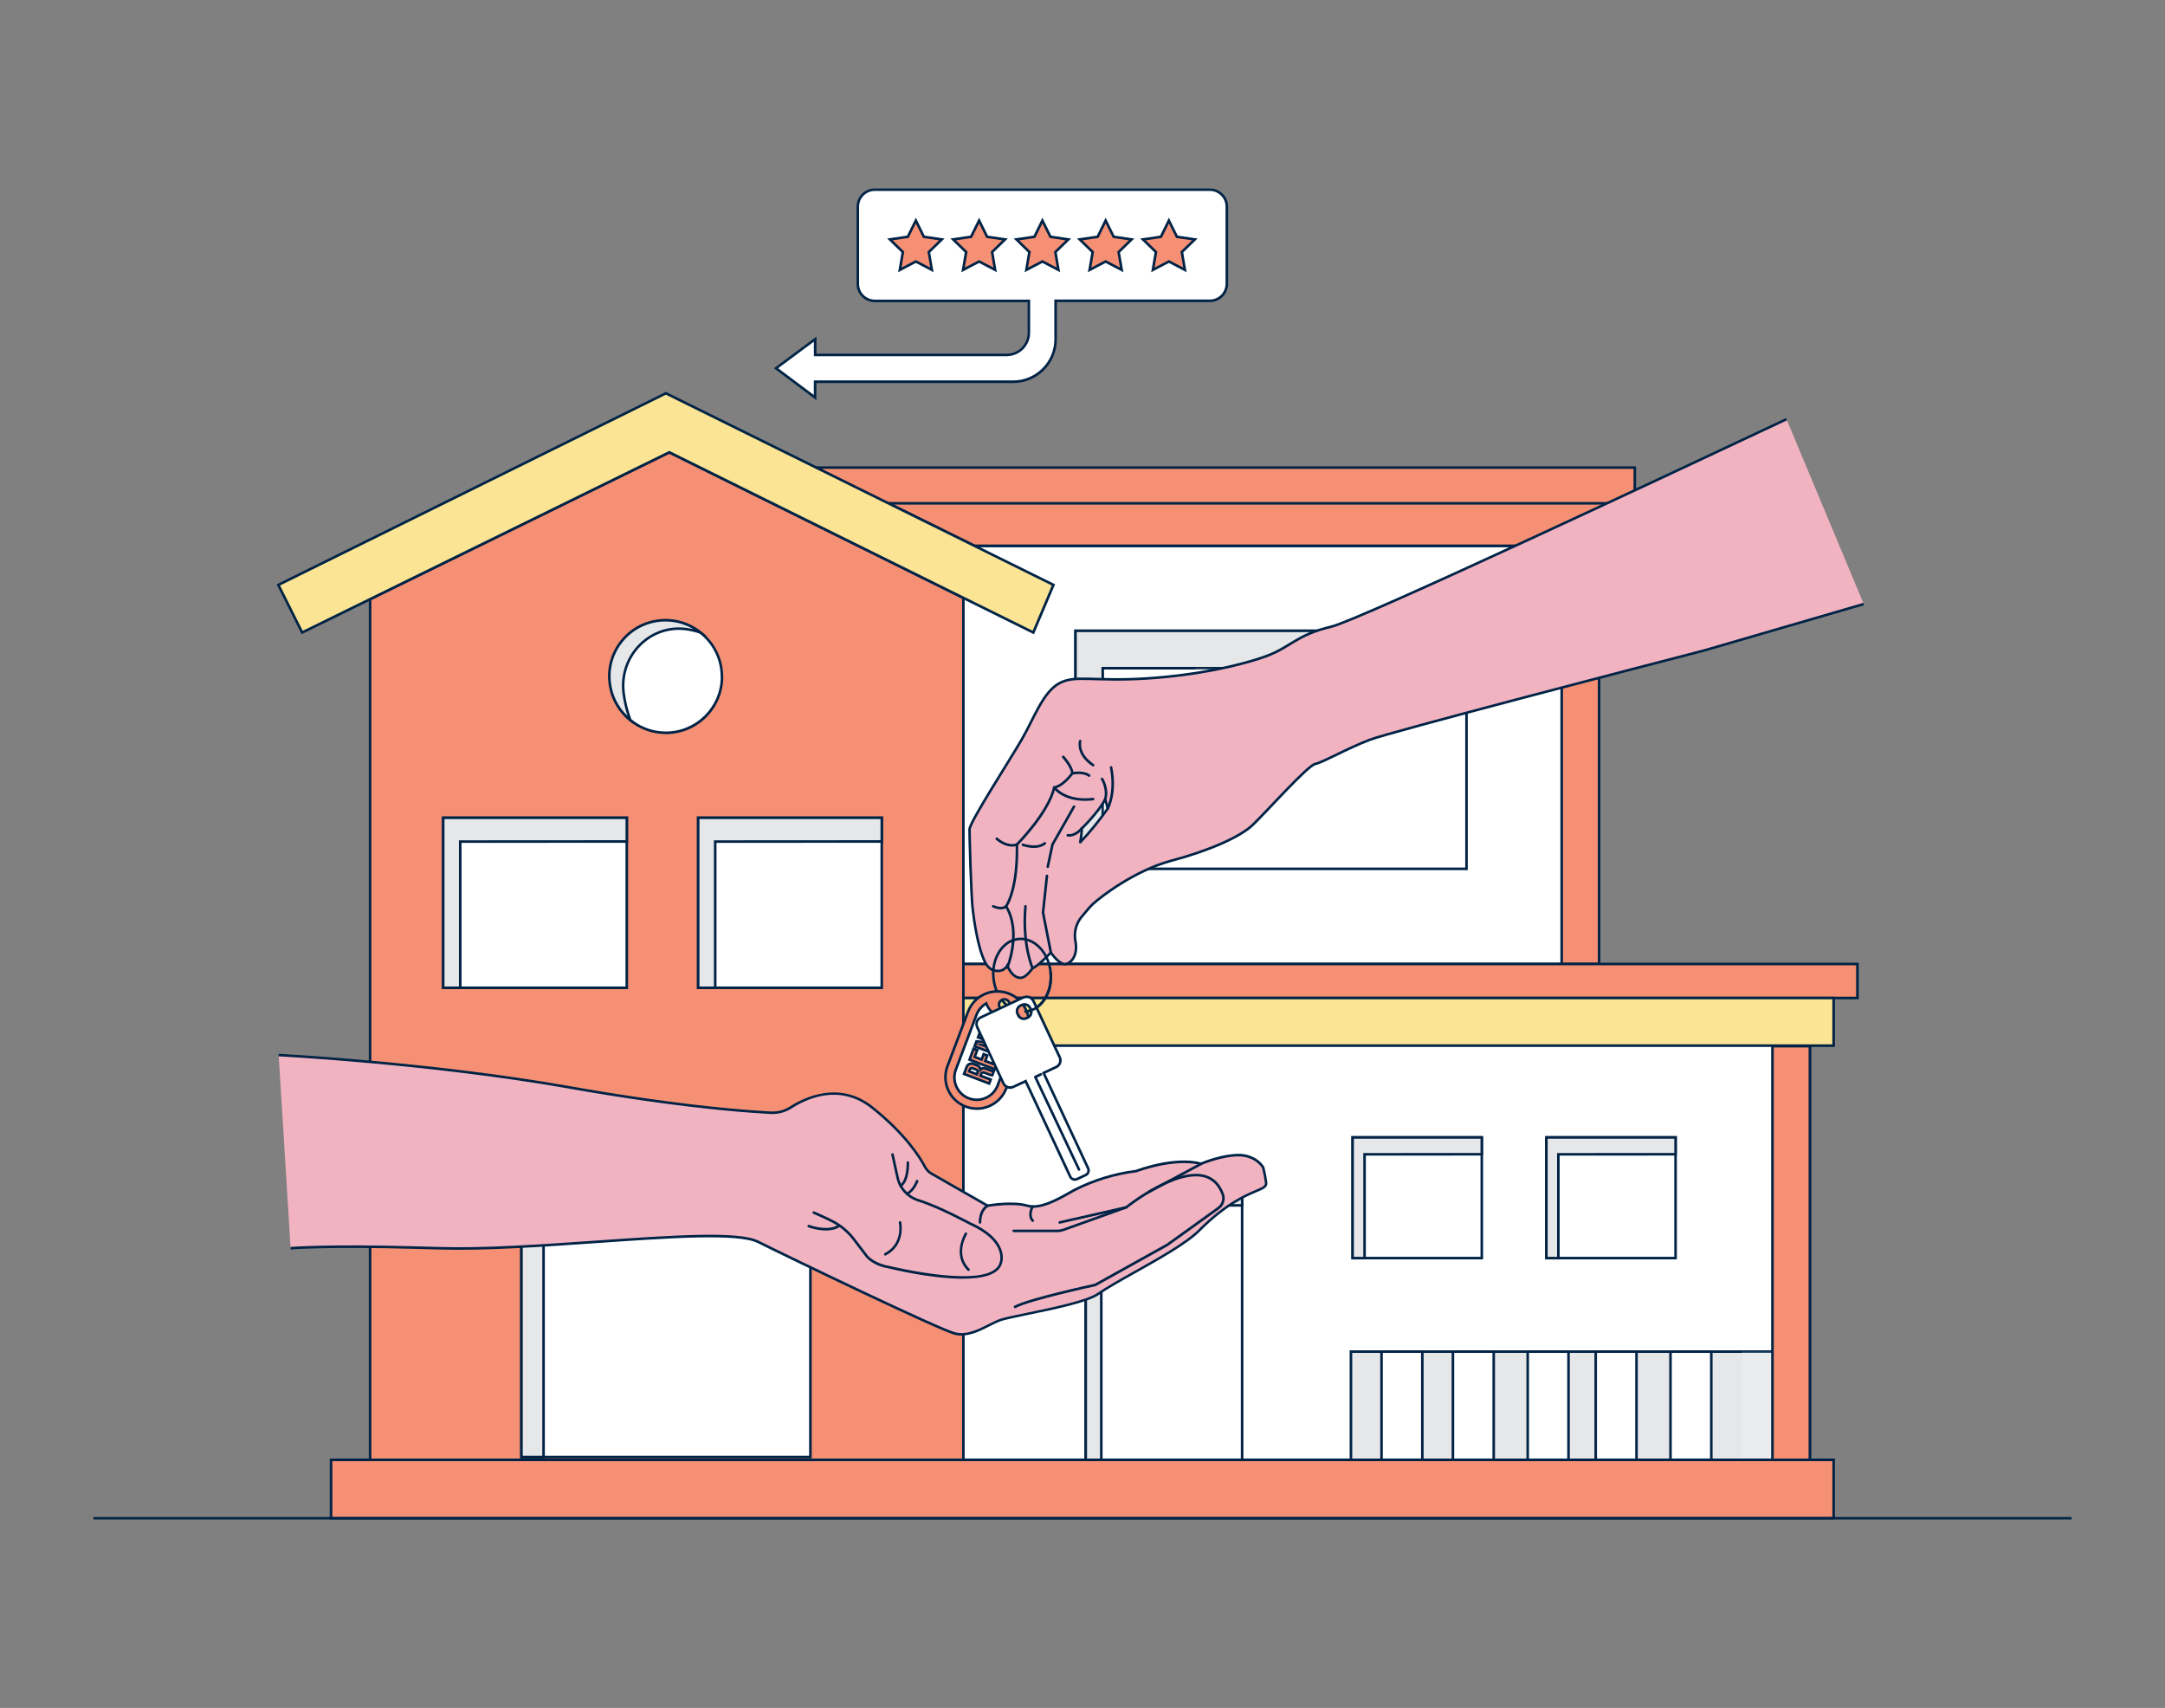 <?xml version="1.0" encoding="UTF-8"?>
<svg xmlns="http://www.w3.org/2000/svg" id="a" width="865.76" height="682.89" viewBox="0 0 865.76 682.89">
  <rect x="0" y="0" width="865.76" height="682.89" fill="#808080" stroke="none"/>
  <g>
    <g>
      <rect x="379.8" y="218.23" width="259.66" height="167.21" fill="#fff"></rect>
      <path d="M639.97,385.96H379.29V217.72h260.68v168.24Zm-259.66-1.03h258.63V218.75H380.32v166.19Z" fill="#002346"></path>
    </g>
    <g>
      <rect x="624.51" y="218.23" width="14.96" height="167.21" fill="#f69074"></rect>
      <path d="M639.98,385.96h-15.99V217.72h15.99v168.24Zm-14.96-1.03h13.93V218.75h-13.93v166.19Z" fill="#002346"></path>
    </g>
    <g>
      <rect x="379.8" y="417.39" width="343.94" height="166.54" fill="#fff"></rect>
      <path d="M724.26,584.44H379.29v-167.56h344.97v167.56Zm-343.94-1.03h342.92v-165.51H380.32v165.51Z" fill="#002346"></path>
    </g>
    <g>
      <rect x="540.9" y="454.77" width="51.66" height="48.26" fill="#fff"></rect>
      <path d="M593.07,503.54h-52.68v-49.28h52.68v49.28Zm-51.66-1.03h50.63v-47.23h-50.63v47.23Z" fill="#002346"></path>
    </g>
    <g>
      <polygon points="592.56 454.77 592.56 461.5 545.68 461.53 545.68 503.04 540.9 503.04 540.9 454.77 592.56 454.77" fill="#e6e7e8"></polygon>
      <path d="M546.19,503.55h-5.8v-49.29h52.68v7.76l-46.88,.03v41.5Zm-4.78-1.03h3.75v-41.5l46.88-.03v-5.7h-50.63v47.24Z" fill="#002346"></path>
    </g>
    <g>
      <rect x="618.39" y="454.77" width="51.66" height="48.26" fill="#fff"></rect>
      <path d="M670.56,503.54h-52.68v-49.28h52.68v49.28Zm-51.66-1.03h50.63v-47.23h-50.63v47.23Z" fill="#002346"></path>
    </g>
    <g>
      <polygon points="670.04 454.77 670.04 461.5 623.17 461.53 623.17 503.04 618.39 503.04 618.39 454.77 670.04 454.77" fill="#e6e7e8"></polygon>
      <path d="M623.69,503.55h-5.81v-49.29h52.68v7.76l-46.87,.03v41.5Zm-4.79-1.03h3.76v-41.5l46.87-.03v-5.7h-50.63v47.24Z" fill="#002346"></path>
    </g>
    <g>
      <rect x="379.8" y="385.44" width="362.97" height="13.59" fill="#f69074"></rect>
      <path d="M743.28,399.54H379.29v-14.62h364v14.62Zm-362.97-1.03h361.94v-12.56H380.32v12.56Z" fill="#002346"></path>
    </g>
    <g>
      <rect x="379.8" y="399.04" width="353.46" height="19.04" fill="#fbe493"></rect>
      <path d="M733.77,418.59H379.29v-20.06h354.48v20.06Zm-353.46-1.03h352.43v-18.01H380.32v18.01Z" fill="#002346"></path>
    </g>
    <g>
      <rect x="434.18" y="476.52" width="62.54" height="107.4" fill="#fff"></rect>
      <path d="M497.23,584.44h-63.56v-108.43h63.56v108.43Zm-62.54-1.03h61.51v-106.37h-61.51v106.37Z" fill="#002346"></path>
    </g>
    <g>
      <polygon points="496.72 476.52 496.72 481.96 440.4 481.96 440.4 583.92 434.18 583.92 434.18 476.52 496.72 476.52" fill="#e6e7e8"></polygon>
      <path d="M440.91,584.44h-7.24v-108.43h63.56v6.46h-56.32v101.97Zm-6.22-1.03h5.19v-101.97h56.32v-4.41h-61.51v106.37Z" fill="#002346"></path>
    </g>
    <g>
      <rect x="540.22" y="540.42" width="171.29" height="43.5" fill="#e6e7e8"></rect>
      <path d="M712.03,584.43h-172.32v-44.53h172.32v44.53Zm-171.29-1.03h170.27v-42.47h-170.27v42.47Z" fill="#002346"></path>
    </g>
    <g>
      <rect x="552.45" y="540.42" width="16.31" height="43.5" fill="#fff"></rect>
      <path d="M569.28,584.43h-17.34v-44.53h17.34v44.53Zm-16.31-1.03h15.29v-42.47h-15.29v42.47Z" fill="#002346"></path>
    </g>
    <g>
      <rect x="581" y="540.42" width="16.31" height="43.5" fill="#fff"></rect>
      <path d="M597.83,584.43h-17.34v-44.53h17.34v44.53Zm-16.31-1.03h15.29v-42.47h-15.29v42.47Z" fill="#002346"></path>
    </g>
    <g>
      <rect x="610.91" y="540.42" width="16.31" height="43.5" fill="#fff"></rect>
      <path d="M627.74,584.43h-17.34v-44.53h17.34v44.53Zm-16.31-1.03h15.29v-42.47h-15.29v42.47Z" fill="#002346"></path>
    </g>
    <g>
      <rect x="638.1" y="540.42" width="16.31" height="43.5" fill="#fff"></rect>
      <path d="M654.93,584.43h-17.34v-44.53h17.34v44.53Zm-16.31-1.03h15.29v-42.47h-15.29v42.47Z" fill="#002346"></path>
    </g>
    <g>
      <rect x="668.01" y="540.42" width="16.31" height="43.5" fill="#fff"></rect>
      <path d="M684.84,584.43h-17.34v-44.53h17.34v44.53Zm-16.31-1.03h15.29v-42.47h-15.29v42.47Z" fill="#002346"></path>
    </g>
    <g opacity=".2">
      <rect x="696.56" y="540.42" width="14.96" height="43.5" fill="#fff"></rect>
    </g>
    <g>
      <polygon points="647.62 200.55 647.62 218.23 389.64 218.23 353.89 200.55 647.62 200.55" fill="#f69074"></polygon>
      <path d="M648.13,218.75H389.52l-.11-.05-37.72-18.66h296.44v18.71Zm-258.37-1.03h257.34v-16.65H356.09l33.67,16.65Z" fill="#002346"></path>
    </g>
    <g>
      <polygon points="653.74 186.96 653.74 201.24 353.29 201.24 326.41 186.96 653.74 186.96" fill="#f69074"></polygon>
      <path d="M654.25,201.75H353.17l-.11-.06-28.71-15.25h329.91v15.31Zm-300.83-1.03h299.8v-13.25H328.47l24.95,13.25Z" fill="#002346"></path>
    </g>
    <g>
      <rect x="430.1" y="252.22" width="156.33" height="95.17" fill="#fff"></rect>
      <path d="M586.95,347.9h-157.36v-96.19h157.36v96.19Zm-156.33-1.03h155.31v-94.14h-155.31v94.14Z" fill="#002346"></path>
    </g>
    <g>
      <polygon points="586.45 252.22 586.45 267.17 440.98 267.17 440.98 347.37 430.1 347.37 430.1 252.22 586.45 252.22" fill="#e6e7e8"></polygon>
      <path d="M441.49,347.89h-11.91v-96.18h157.37v15.98h-145.46v80.21Zm-10.88-1.03h9.85v-80.21h145.46v-13.92h-155.32v94.13Z" fill="#002346"></path>
    </g>
    <g opacity=".2">
      <polygon points="478.17 267.17 440.98 319.71 440.98 341.06 490.07 267.17 478.17 267.17" fill="#fff"></polygon>
    </g>
    <g>
      <polygon points="267.65 180.85 148 239.56 148 583.92 385.25 583.92 385.25 239.06 267.65 180.85" fill="#f69074"></polygon>
      <path d="M385.76,584.44H147.48V239.24l.29-.14,119.88-58.83,.23,.11,117.88,58.35v345.7Zm-237.25-1.03h236.22V239.38l-117.08-57.96-119.14,58.46v343.53Z" fill="#002346"></path>
    </g>
    <g>
      <rect x="132.38" y="583.7" width="600.88" height="23.34" fill="#f69074"></rect>
      <path d="M733.77,607.56H131.86v-24.38H733.77v24.38Zm-600.88-1.03H732.74v-22.31H132.9v22.31Z" fill="#002346"></path>
    </g>
    <g>
      <path d="M288.72,270.57c0,12.39-10.04,22.43-22.43,22.43h-.01c-1.16,0-2.31-.09-3.45-.27-3.32-.51-6.48-1.76-9.25-3.67-.51-.36-1.03-.74-1.52-1.14h0c-9.54-7.9-10.88-22.03-2.99-31.58,7.32-8.85,20.14-10.74,29.7-4.38,.44,.3,.86,.6,1.26,.92,5.45,4.25,8.63,10.76,8.64,17.67h.04Z" fill="#fff"></path>
      <path d="M266.3,293.51c-1.19,0-2.37-.09-3.54-.27-3.38-.52-6.65-1.81-9.46-3.75-.58-.41-1.09-.79-1.55-1.16-4.72-3.91-7.64-9.42-8.22-15.52-.58-6.1,1.26-12.06,5.16-16.78,7.51-9.08,20.57-11,30.38-4.48,.4,.27,.86,.59,1.31,.96,5.49,4.28,8.7,10.71,8.82,17.67h0s.04,.41,.04,.41c0,12.65-10.29,22.94-22.94,22.94Zm.06-44.8c-6.33,0-12.56,2.74-16.88,7.96-3.73,4.51-5.48,10.2-4.93,16.03s3.34,11.09,7.85,14.82c.44,.36,.93,.72,1.49,1.11,2.68,1.85,5.81,3.09,9.03,3.58,1.12,.17,2.25,.26,3.37,.26,11.96,0,21.71-9.62,21.92-21.52h-.04v-.41c0-6.8-3.08-13.09-8.44-17.27-.43-.35-.86-.65-1.24-.9-3.73-2.48-7.95-3.68-12.13-3.68Z" fill="#002346"></path>
    </g>
    <g>
      <path d="M280.08,252.9c-1.95-.67-3.96-1.14-6-1.39-14.55-1.74-26.5,10.99-24.72,25.53,.46,3.71,1.36,7.36,2.69,10.86-9.67-7.74-11.23-21.85-3.49-31.51,7.74-9.67,21.85-11.23,31.51-3.49h0Z" fill="#e6e7e8"></path>
      <path d="M253.21,289.48l-1.47-1.18c-4.78-3.83-7.79-9.29-8.46-15.38-.67-6.09,1.06-12.08,4.89-16.86,3.83-4.78,9.29-7.79,15.38-8.46,6.09-.68,12.08,1.06,16.86,4.89l2.31,1.85-2.8-.97c-1.91-.66-3.89-1.12-5.9-1.36-6.57-.79-13.03,1.47-17.74,6.19-4.93,4.94-7.26,11.78-6.41,18.77,.46,3.67,1.35,7.29,2.66,10.74l.67,1.76Zm12.89-40.98c-6.43,0-12.8,2.81-17.12,8.21-3.66,4.57-5.32,10.29-4.67,16.1,.57,5.17,2.9,9.86,6.62,13.41-.98-2.96-1.67-6.02-2.06-9.11-.89-7.3,1.55-14.45,6.7-19.62,4.93-4.94,11.71-7.31,18.59-6.49,1.04,.13,2.07,.31,3.08,.54-3.45-2.04-7.3-3.04-11.14-3.04Z" fill="#002346"></path>
    </g>
    <g>
      <rect x="177.24" y="326.99" width="73.41" height="67.97" fill="#fff"></rect>
      <path d="M251.16,395.47h-74.43v-69h74.43v69Zm-73.41-1.03h72.38v-66.94h-72.38v66.94Z" fill="#002346"></path>
    </g>
    <g>
      <polygon points="250.66 326.98 250.66 336.46 184.05 336.5 184.05 394.96 177.24 394.96 177.24 326.98 250.66 326.98" fill="#e6e7e8"></polygon>
      <path d="M184.56,395.47h-7.83v-69.01h74.44v10.51l-66.61,.04v58.46Zm-6.8-1.03h5.77v-58.46l66.61-.04v-8.46h-72.39v66.95Z" fill="#002346"></path>
    </g>
    <g>
      <rect x="279.2" y="326.99" width="73.41" height="67.97" fill="#fff"></rect>
      <path d="M353.12,395.47h-74.43v-69h74.43v69Zm-73.41-1.03h72.38v-66.94h-72.38v66.94Z" fill="#002346"></path>
    </g>
    <g>
      <polygon points="352.62 326.98 352.62 336.46 286 336.5 286 394.96 279.2 394.96 279.2 326.98 352.62 326.98" fill="#e6e7e8"></polygon>
      <path d="M286.52,395.47h-7.83v-69.01h74.44v10.51l-66.61,.04v58.46Zm-6.8-1.03h5.77v-58.46l66.61-.04v-8.46h-72.39v66.95Z" fill="#002346"></path>
    </g>
    <g>
      <rect x="208.52" y="450.7" width="115.56" height="131.86" fill="#fff"></rect>
      <path d="M324.59,583.07h-116.59v-132.89h116.59v132.89Zm-115.56-1.03h114.53v-130.83h-114.53v130.83Z" fill="#002346"></path>
    </g>
    <g>
      <polygon points="324.07 450.7 324.07 458.84 217.35 458.84 217.35 582.56 208.52 582.56 208.52 450.7 324.07 450.7" fill="#e6e7e8"></polygon>
      <path d="M217.87,583.07h-9.86v-132.89h116.58v9.17h-106.71v123.72Zm-8.83-1.03h7.81v-123.72h106.71v-7.12h-114.52v130.83Z" fill="#002346"></path>
    </g>
    <g>
      <polygon points="421.27 233.86 416.98 243.98 413.21 252.9 267.65 180.85 120.83 252.9 111.31 233.86 266.29 157.25 326.41 186.96 351.15 199.2 353.89 200.55 389.64 218.23 421.27 233.86" fill="#fbe493"></polygon>
      <path d="M413.47,253.6l-.49-.24-145.33-71.94L120.6,253.58l-9.98-19.95,.46-.23,155.21-76.72,155.64,76.94-8.46,19.99Zm-301.47-19.51l9.06,18.12,146.59-71.94,.23,.11,145.07,71.81,7.65-18.09-154.32-76.28L112,234.09Z" fill="#002346"></path>
    </g>
    <rect x="194.92" y="433.02" width="144.1" height="17.67" fill="#f69074"></rect>
    <g>
      <rect x="708.8" y="418.29" width="14.96" height="165.41" fill="#f69074"></rect>
      <path d="M724.26,584.21h-15.98v-166.43h15.98v166.43Zm-14.96-1.02h13.94v-164.38h-13.94v164.38Z" fill="#002346"></path>
    </g>
    <g>
      <path d="M714.4,167.61c-47.61,22.41-170.89,80.32-182.1,82.97-13.88,3.29-16.17,8.12-25.68,11.67-9.51,3.55-27.57,7.76-48.55,9.04-20.98,1.28-28.1-1.6-34.54,1.94-6.44,3.54-10,13.85-14.84,22.26-4.84,8.41-20.99,33.25-20.99,36.15s.65,26.82,1.29,31.96c.45,4.07,2.01,15.25,4.83,20.89,.52,1.27,1.44,2.35,2.6,3.08,4.51,2.09,6.39-1.46,6.39-1.46,0,0,1.97,5.18,5.54,4.84,1.5-.14,3.16-1.88,4.59-3.83,1.84-.88,4.46-3.27,7.29-6.27,.4,.59,2.99,4.29,5.3,4.6,1.92,.27,5.78-2.51,4.52-9.19-.65-3.43,.24-6.99,2.47-9.67,2-2.41,3.58-4.27,4.39-5.02,3.51-3.25,17.09-13.6,31.62-17.47,14.54-3.86,27.11-9.29,32.28-14.14,5.17-4.85,22.02-23.89,25.18-24.53,3.16-.65,12.51-6.13,21.88-9.68,8.25-3.13,109.65-29.48,133.48-35.64l63.94-18.6m-313.29,95.22s-.04,0-.04-.02c.38-1.93,.63-3.83,.63-5.47,0,0,6.45-6.18,9.37-11.66,.38,1.22,.71,2.47,.99,3.71-3.11,4.48-7.12,9.44-10.94,13.44Z" fill="#f2b3c1" stroke="#002346" stroke-miterlimit="10" stroke-width="1.01"></path>
      <path d="M409.22,405c-2.89,0-5.69-1.28-7.98-3.67-2.5-2.61-4.1-6.25-4.48-10.24-.38-3.99,.48-7.86,2.44-10.9,1.98-3.08,4.85-4.95,8.06-5.26h0c6.58-.63,12.6,5.58,13.4,13.86,.38,3.99-.48,7.86-2.44,10.91-1.98,3.08-4.85,4.95-8.07,5.26-.31,.03-.63,.04-.94,.04Zm-1.86-29.05h0c-2.9,.28-5.49,1.98-7.3,4.79-1.83,2.85-2.65,6.49-2.28,10.25,.36,3.76,1.85,7.18,4.2,9.62,2.31,2.42,5.19,3.59,8.08,3.31,2.9-.28,5.49-1.98,7.3-4.79,1.83-2.85,2.65-6.49,2.28-10.25-.74-7.71-6.23-13.53-12.28-12.93Z" fill="#002346"></path>
      <g>
        <path d="M410.3,403.79c-2.86-6.32-10.3-9.13-16.62-6.28-3.03,1.37-5.39,3.88-6.57,6.99l-8.33,22.07c-2.28,6.55,1.19,13.72,7.74,15.99,6.31,2.19,13.23-.93,15.76-7.11l8.35-22.06c1.18-3.12,1.06-6.58-.32-9.62Zm-9.45-.12c-1.1-.42-1.64-1.65-1.22-2.75,.42-1.1,1.65-1.64,2.75-1.22,1.09,.42,1.64,1.64,1.23,2.74-.42,1.1-1.65,1.65-2.75,1.23Z" fill="#f69074"></path>
        <path d="M390.64,443.78c-1.43,0-2.88-.24-4.29-.73-3.3-1.15-5.95-3.51-7.48-6.66s-1.73-6.69-.58-9.99l8.34-22.08c1.24-3.26,3.67-5.84,6.84-7.28,3.18-1.44,6.74-1.55,10-.32,3.27,1.23,5.86,3.67,7.3,6.85h0c1.43,3.14,1.55,6.79,.33,10.01l-8.35,22.06c-2.07,5.05-6.94,8.14-12.11,8.14Zm8.21-46.88c-1.69,0-3.37,.36-4.96,1.08-2.93,1.32-5.17,3.71-6.3,6.71l-8.33,22.07c-1.05,3.03-.86,6.3,.54,9.2,1.4,2.9,3.85,5.08,6.89,6.13,6.05,2.1,12.69-.89,15.11-6.82l8.35-22.04c1.12-2.97,1.01-6.33-.31-9.22h0c-1.33-2.93-3.71-5.18-6.73-6.31-1.38-.52-2.83-.78-4.26-.78Zm2.76,7.41c-.31,0-.63-.06-.94-.17h0c-.66-.25-1.18-.75-1.46-1.39s-.3-1.36-.05-2.02c.52-1.36,2.05-2.04,3.41-1.52,1.35,.52,2.03,2.04,1.52,3.4-.4,1.05-1.41,1.7-2.48,1.7Zm-.57-1.13c.83,.32,1.77-.11,2.09-.94,.31-.83-.11-1.76-.93-2.07-.83-.32-1.77,.1-2.08,.93-.16,.4-.14,.84,.03,1.23s.49,.7,.89,.85h0Z" fill="#002346"></path>
      </g>
      <g>
        <path d="M407.21,412.12l-8.34,22.06c-1.87,4.57-7.09,6.76-11.66,4.88-4.39-1.8-6.61-6.72-5.06-11.2l8.34-22.1c.72-1.93,2.1-3.54,3.9-4.55,1.75,4.74,7.01,7.16,11.75,5.41h0c.4-.16,.79-.33,1.17-.54,.66,1.97,.62,4.1-.11,6.04Z" fill="#fff"></path>
        <path d="M390.58,440.24c-1.19,0-2.4-.23-3.57-.7-4.64-1.9-6.99-7.11-5.35-11.85l8.35-22.11c.76-2.04,2.23-3.75,4.13-4.82l.52-.29,.21,.56c.8,2.16,2.39,3.88,4.49,4.85,2.09,.96,4.44,1.05,6.6,.26,.38-.15,.75-.32,1.11-.51l.54-.29,.19,.58c.7,2.07,.66,4.34-.12,6.39l-8.34,22.06c-1.5,3.67-5.04,5.88-8.77,5.88Zm3.57-38.28c-1.45,.95-2.56,2.34-3.17,3.98l-8.34,22.1c-1.46,4.21,.63,8.85,4.77,10.55,2.08,.85,4.37,.84,6.45-.03,2.08-.87,3.69-2.5,4.54-4.58l8.34-22.05c.62-1.64,.72-3.44,.28-5.13-.22,.1-.45,.2-.67,.28-2.43,.9-5.05,.8-7.4-.28-2.16-.99-3.84-2.7-4.79-4.85Z" fill="#002346"></path>
      </g>
      <g>
        <path d="M396.8,429.93c-.44-.02-.88-.13-1.27-.33l-1.58-.6c-.93-.36-1.46-.17-1.67,.54l-.21,.55,4.11,1.56-.61,1.57-10.07-3.85,.92-2.39c.23-1.17,1.37-1.94,2.55-1.71,0,0,0,0,.01,0,.23,.05,.44,.13,.65,.25l.79,.31c.87,.21,1.51,.93,1.63,1.81h0c.63-.68,1.46-.65,2.52-.26l1.55,.61c.41,.19,.85,.29,1.29,.29l-.62,1.64Zm-9.25-1.56l3.08,1.18,.24-.62c.24-.6,.1-1.03-.7-1.36l-1.03-.38c-.71-.28-1.12-.14-1.34,.41l-.26,.76Z" fill="#f69074"></path>
        <path d="M395.87,433.9l-11.03-4.22,1.11-2.88c.26-1.36,1.66-2.31,3.12-2.03,.3,.07,.57,.17,.81,.3l.73,.28c.75,.18,1.39,.73,1.73,1.45,.82-.39,1.74-.15,2.41,.1l1.56,.61c.37,.17,.73,.25,1.11,.25h.74s-1.01,2.68-1.01,2.68h-.37c-.52-.03-1.02-.16-1.49-.4l-1.53-.58c-.52-.2-.73-.14-.8-.11-.08,.04-.15,.15-.21,.32l-.04,.11,4.12,1.56-.98,2.53Zm-9.7-4.81l9.11,3.49,.24-.61-4.1-1.56,.38-1.03c.13-.43,.38-.75,.73-.92,.42-.21,.95-.18,1.61,.07l1.58,.6c.26,.13,.5,.21,.75,.26l.24-.65c-.27-.06-.54-.14-.8-.26l-1.52-.59c-1.2-.44-1.65-.2-1.95,.13l-.74,.8-.15-1.08c-.09-.67-.59-1.22-1.24-1.38l-.86-.33c-.22-.12-.4-.18-.58-.22h0c-.97-.13-1.77,.44-1.94,1.3l-.77,2Zm4.77,1.12l-4.02-1.54,.42-1.23c.16-.4,.39-.66,.7-.8,.36-.16,.79-.13,1.31,.07l1.02,.38c1.28,.53,1.25,1.39,1,2.03l-.42,1.09Zm-2.73-2.15l2.14,.82,.05-.14c.11-.29,.18-.45-.42-.7l-1.01-.37c-.37-.14-.5-.1-.54-.09-.07,.03-.12,.14-.14,.21l-.09,.27Z" fill="#002346"></path>
      </g>
      <g>
        <path d="M392.55,423.66l.81-2.17,1.46,.55-.83,2.17,2.92,1.12,1.03-2.72,1.46,.54-1.64,4.37-10.05-3.83,1.63-4.38,1.46,.55-1.03,2.73,2.78,1.06Z" fill="#f69074"></path>
        <path d="M398.05,428.18l-11.01-4.2,1.99-5.34,2.42,.92-1.03,2.73,1.82,.69,.81-2.17,2.42,.92-.83,2.17,1.96,.75,1.03-2.72,2.42,.9-2.01,5.33Zm-9.69-4.79l9.09,3.47,1.28-3.4-.5-.19-1.03,2.73-3.88-1.49,.83-2.17-.5-.19-.81,2.17-3.75-1.42,1.03-2.73-.5-.19-1.28,3.42Z" fill="#002346"></path>
      </g>
      <g>
        <path d="M393.04,417.95h0l7.29,2.77-.53,1.46-10.06-3.84,.75-1.98,6.64,.7h0l-6.03-2.28,.54-1.46,10.05,3.83-.62,1.63-8.03-.83Z" fill="#f69074"></path>
        <path d="M400.11,422.85l-11.02-4.21,.54-1.44-.44-.17,.48,.05,.48-1.28,3.07,.32-2.79-1.05,.91-2.42,11.01,4.2-.94,2.48-4.52-.47,4.1,1.56-.89,2.42Zm-9.7-4.81l9.09,3.47,.18-.49-9.09-3.46-.18,.48Zm.32-.85l10.01,1.04,.1-.27-10-1.05-.11,.28Zm1.03-2.72l9.09,3.44,.18-.47-9.09-3.47-.18,.5Z" fill="#002346"></path>
      </g>
      <path d="M391.89,412.66l1.85-4.89,1.46,.54-.63,1.65,8.62,3.29-.61,1.57-8.62-3.28-.63,1.64-1.45-.53Z" fill="#f69074"></path>
      <g>
        <path d="M409.27,398.8l-17.01,7.98c-1.47,.64-2.15,2.36-1.51,3.83l.06,.11,10.44,22.38c.64,1.48,2.36,2.15,3.84,1.51,0,0,0,0,0,0h.11l4.96-2.32,17.79,38.12c.46,1.04,1.68,1.5,2.71,1.04,.01,0,.02,0,.03-.01h0l3.4-1.58c1.04-.46,1.51-1.67,1.05-2.71,0-.01-.01-.03-.02-.04h0l-17.79-38.12,4.97-2.31c1.47-.65,2.15-2.36,1.51-3.84-.02-.04-.03-.08-.05-.11l-10.45-22.4c-.63-1.48-2.34-2.17-3.82-1.54l-.23,.02Zm2.92,4.74c.59,1.25,.06,2.73-1.19,3.33,0,0,0,0,0,0h0l-.53,.25c-1.24,.58-2.71,.05-3.3-1.18,0,0,0-.02-.01-.03l-.25-.52c-.59-1.25-.05-2.73,1.19-3.32l.53-.26c1.25-.58,2.74-.03,3.32,1.22h0l.24,.51Z" fill="#fff"></path>
        <path d="M429.82,472.14c-.31,0-.62-.06-.91-.17-.64-.25-1.15-.73-1.43-1.35l-17.57-37.64-4.72,2.15c-1.71,.68-3.68-.12-4.42-1.82l-10.48-22.45c-.77-1.77,.03-3.79,1.75-4.55l17.17-8.02h.15c1.72-.69,3.69,.12,4.42,1.83l10.44,22.38s.04,.09,.07,.15c.74,1.71-.06,3.73-1.79,4.49l-4.5,2.09,17.58,37.65c.3,.68,.32,1.38,.07,2.02-.25,.64-.73,1.14-1.36,1.42l-3.39,1.58c-.36,.16-.73,.24-1.09,.24Zm-19.41-40.53l18.01,38.58c.17,.38,.47,.67,.86,.82s.8,.13,1.18-.03l3.42-1.59c.39-.17,.67-.47,.82-.86,.15-.38,.14-.8-.03-1.18l-18.03-38.62,5.44-2.53c1.22-.54,1.78-1.96,1.25-3.17l.42-.32-.47,.22-10.45-22.4c-.53-1.23-1.94-1.8-3.16-1.29l-.29,.05-16.93,7.94c-1.22,.54-1.78,1.95-1.26,3.16l.04,.07,10.45,22.4c.53,1.23,1.95,1.79,3.17,1.26l.21-.04,5.32-2.49Zm-1-23.75c-1.12,0-2.2-.63-2.71-1.72l-.26-.55c-.7-1.5-.06-3.29,1.44-4l.53-.25c1.52-.69,3.31-.03,4.01,1.47l.24,.51c.34,.72,.38,1.54,.11,2.3-.27,.76-.82,1.36-1.54,1.71l-.54,.25c-.41,.19-.84,.28-1.27,.28Zm.26-5.78c-.28,0-.56,.06-.83,.18l-.53,.25c-.99,.47-1.41,1.65-.95,2.64l.25,.52c.47,1.01,1.64,1.43,2.62,.97l.54-.25c.48-.23,.84-.63,1.02-1.13,.18-.5,.15-1.04-.08-1.51h0s-.24-.52-.24-.52c-.34-.72-1.06-1.15-1.81-1.15Z" fill="#002346"></path>
      </g>
      <path d="M410.08,404.98c-.26,0-.49-.2-.51-.47-.03-.28,.18-.53,.46-.56,2.46-.23,4.68-1.48,6.44-3.6,2.42-2.93,3.57-7.1,3.16-11.44-.03-.28,.18-.53,.46-.56,.28-.02,.53,.18,.56,.46,.44,4.6-.79,9.05-3.39,12.19-1.93,2.34-4.4,3.71-7.13,3.97-.02,0-.03,0-.05,0Z" fill="#002346"></path>
      <g>
        <path d="M111.44,421.89s60.78,3.1,116.2,12.91c11.19,1.98,21.33,3.58,30.4,4.88,25.29,3.62,42.24,4.85,50.05,5.26,2.87,.15,5.72-.57,8.14-2.12,6.04-3.87,19.64-10.25,32.58,.06,13.37,10.66,19.15,20.01,21.08,23.7,.6,1.15,1.52,2.09,2.64,2.73l22.4,12.81s9.82-1.74,15.87,0c6.05,1.74,14.59-4.04,18.97-6.34,7.73-3.9,16.07-6.45,24.66-7.52,0,0,14.93-5.75,25.89-2.92,0,0,8.09-3.45,15.01-3.45,1.79-.02,3.57,.35,5.21,1.08,1.87,.81,3.46,2.13,4.59,3.82,.52,2,.9,4.03,1.16,6.07,.58,4.12-9.24,1.58-26.83,19.25-7.88,7.91-31.71,19.18-40.25,25.24-6.03,4.28-31.2,8.22-38.52,10.27-5.2,1.53-12.12,7.48-19.05,5.51-6.92-1.97-64.63-29.68-78.48-36.59-13.85-6.91-85.41,3.95-128.09,2.54-2.78-.08-5.46-.17-8.01-.23-36.74-1.03-50.85,.23-50.85,.23" fill="#f2b3c1"></path>
        <path d="M384.55,534.04c-1.01,0-2.02-.13-3.04-.42-6.96-1.98-64.68-29.69-78.57-36.63-7.81-3.9-35.14-2-64.08,.02-22.39,1.56-45.55,3.17-63.81,2.57l-2.08-.06c-2.04-.06-4.01-.12-5.93-.16-36.28-1.01-50.66,.21-50.8,.22l-.09-1.01c.14-.01,14.56-1.25,50.91-.23,1.91,.04,3.89,.1,5.94,.16l2.08,.06c18.21,.6,41.34-1.01,63.71-2.57,30.34-2.11,56.54-3.94,64.6,.08,13.87,6.93,71.49,34.59,78.39,36.56,4.59,1.31,9.28-1.06,13.42-3.15,1.9-.96,3.7-1.87,5.35-2.36,2.19-.62,5.95-1.39,10.29-2.29,10.09-2.09,23.92-4.96,28.07-7.91,3.24-2.3,8.72-5.37,14.52-8.63,9.75-5.47,20.8-11.67,25.67-16.56,10.72-10.76,18.69-14.13,22.98-15.94,2.96-1.25,3.88-1.7,3.72-2.89-.25-2-.63-3.99-1.13-5.93-1.08-1.58-2.57-2.81-4.33-3.57-1.59-.71-3.23-1.04-5-1.04-6.74,0-14.74,3.38-14.82,3.41l-.16,.07-.17-.04c-10.68-2.76-25.43,2.84-25.58,2.9l-.12,.03c-8.56,1.07-16.8,3.58-24.49,7.47-.67,.35-1.44,.79-2.29,1.27-4.67,2.64-11.72,6.63-17.04,5.1-5.87-1.68-15.55,0-15.65,.01l-.18,.03-22.56-12.9c-1.22-.69-2.2-1.71-2.84-2.93-1.85-3.53-7.59-12.89-20.95-23.54-12.43-9.91-25.38-4.27-31.99-.03-2.49,1.6-5.41,2.36-8.44,2.2-7.86-.41-24.81-1.65-50.1-5.27-10.25-1.47-20.2-3.07-30.42-4.88-54.76-9.69-115.54-12.87-116.14-12.9l.05-1.01c.61,.03,61.44,3.21,116.27,12.91,10.2,1.81,20.14,3.4,30.38,4.88,25.24,3.62,42.17,4.85,50,5.26,2.82,.15,5.53-.56,7.84-2.04,5.51-3.53,19.76-10.59,33.17,.09,13.51,10.77,19.33,20.27,21.21,23.86,.55,1.05,1.4,1.93,2.45,2.52l22.24,12.72c1.41-.24,10.2-1.6,15.92,.04,4.9,1.41,11.74-2.46,16.27-5.01,.86-.49,1.64-.93,2.32-1.29,7.79-3.94,16.12-6.48,24.77-7.57,1.17-.44,15.23-5.65,25.97-2.96,1.2-.5,8.55-3.43,15.05-3.43,1.89-.04,3.7,.36,5.42,1.12,1.95,.84,3.62,2.23,4.81,4l.07,.16c.52,2.01,.91,4.08,1.17,6.13,.28,2-1.36,2.7-4.32,3.95-4.22,1.78-12.08,5.1-22.65,15.72-4.96,4.98-16.08,11.22-25.89,16.72-5.78,3.24-11.24,6.31-14.43,8.57-4.33,3.08-17.71,5.85-28.45,8.07-4.33,.9-8.07,1.67-10.22,2.28-1.56,.46-3.31,1.35-5.17,2.29-3.42,1.73-7.2,3.64-11.1,3.64Z" fill="#002346"></path>
      </g>
      <path d="M384.95,511.28c-12.72,0-28.57-3.88-29.63-4.14-6.25-1.04-8.9-4.3-9.01-4.44l-5.33-6.98c-2.26-2.96-5.23-5.41-8.57-7.09-3.49-1.75-7.15-3.3-7.18-3.32-.26-.11-.38-.41-.27-.67,.11-.26,.41-.38,.67-.27,.04,.02,3.73,1.58,7.24,3.34,3.48,1.75,6.57,4.3,8.92,7.38l5.33,6.97s2.54,3.08,8.41,4.06c.45,.11,40.8,9.99,44.17-1.2,.15-.38,3.08-8.48-12.13-15.32-.16-.08-12.5-6.75-20.3-9.13-1.9-.58-3.57-1.53-4.95-2.82l-.27-.25c-1.81-1.72-3.06-3.92-3.6-6.38l-2.05-9.31c-.06-.28,.11-.55,.39-.61,.27-.06,.55,.11,.61,.39l2.05,9.31c.5,2.25,1.64,4.28,3.3,5.85l.26,.25c1.26,1.19,2.79,2.06,4.54,2.59,7.9,2.4,20.33,9.12,20.46,9.19,16.12,7.25,12.79,16.2,12.64,16.58-1.37,4.57-7.96,6.01-15.71,6.01Z" fill="#002346"></path>
      <path d="M330.27,492c-3.55,0-6.85-1.21-7.06-1.29-.27-.1-.4-.4-.3-.66,.1-.26,.39-.4,.66-.3,.07,.03,7.52,2.75,11.71-.06,.23-.16,.55-.09,.71,.14,.16,.24,.09,.55-.14,.71-1.63,1.1-3.65,1.46-5.59,1.46Z" fill="#002346"></path>
      <path d="M354.01,502.03c-.18,0-.36-.1-.46-.28-.13-.25-.03-.56,.22-.69,7.37-3.86,5.72-11.85,5.64-12.18-.06-.28,.12-.55,.39-.61,.27-.06,.55,.11,.61,.39,.02,.09,1.9,9.08-6.17,13.31-.08,.04-.16,.06-.24,.06Z" fill="#002346"></path>
      <path d="M387.29,508.18c-.13,0-.26-.05-.36-.15-6.38-6.38-1.15-14.93-1.1-15.02,.15-.24,.47-.31,.71-.16,.24,.15,.31,.47,.16,.71-.2,.32-4.84,7.95,.96,13.75,.2,.2,.2,.53,0,.73-.1,.1-.23,.15-.36,.15Z" fill="#002346"></path>
      <path d="M360.16,474.63c-.16,0-.32-.08-.42-.22-.16-.23-.11-.55,.13-.71,2.91-2.03,2.66-8.79,2.66-8.86-.01-.28,.21-.52,.49-.53,0,0,.01,0,.02,0,.27,0,.5,.22,.51,.49,.01,.3,.27,7.39-3.1,9.75-.09,.06-.19,.09-.29,.09Z" fill="#002346"></path>
      <path d="M362.67,477.8c-.2,0-.39-.12-.47-.31-.11-.26,.01-.56,.27-.67,2.37-1,3.8-4.72,3.81-4.76,.1-.27,.4-.4,.66-.3,.27,.1,.4,.4,.3,.66-.06,.17-1.6,4.16-4.37,5.34-.07,.03-.13,.04-.2,.04Z" fill="#002346"></path>
      <path d="M391.89,489.28h0c-.28,0-.51-.23-.51-.52,.02-5.5,3.2-7.06,3.34-7.12,.25-.12,.56-.01,.68,.25,.12,.26,.01,.56-.24,.68-.11,.05-2.73,1.38-2.75,6.2,0,.28-.23,.51-.51,.51Z" fill="#002346"></path>
      <path d="M413,488.59c-.14,0-.27-.05-.37-.16-2.26-2.37-.26-6.1-.17-6.25,.14-.25,.45-.34,.7-.2,.25,.14,.34,.45,.2,.7-.02,.03-1.73,3.23,.01,5.05,.2,.21,.19,.53-.02,.73-.1,.09-.23,.14-.35,.14Z" fill="#002346"></path>
      <path d="M405.89,523.05c-.18,0-.36-.1-.45-.27-.13-.25-.04-.56,.21-.7,5.65-3.06,30.24-8.4,32.09-8.8l28.74-15.99c.1-.07,14.51-10.37,20.5-14.73,1.52-1.11,2.14-3.11,1.5-4.87-1.33-3.68-3.63-6-6.82-6.9-11.39-3.2-30.77,12.17-30.96,12.33-.04,.04-.09,.06-.15,.08l-25.22,9.04c-.76,.27-1.55,.41-2.35,.41h-17.62c-.28,0-.51-.23-.51-.51s.23-.51,.51-.51h17.62c.68,0,1.36-.12,2.01-.35l25.14-9.01c1.48-1.18,20.16-15.74,31.82-12.46,3.53,.99,6.05,3.53,7.51,7.54,.79,2.18,.02,4.67-1.86,6.05-5.99,4.37-20.41,14.66-20.55,14.77l-28.86,16.06s-.09,.04-.14,.05c-.26,.06-26.27,5.67-31.9,8.71-.08,.04-.16,.06-.24,.06Z" fill="#002346"></path>
      <path d="M423.76,489.28c-.24,0-.45-.16-.5-.4-.06-.28,.11-.55,.39-.61l26.61-6.04c.28-.06,.55,.11,.61,.39s-.11,.55-.39,.61l-26.61,6.04s-.08,.01-.11,.01Z" fill="#002346"></path>
      <path d="M459.49,477.04c-.18,0-.36-.1-.45-.27-.13-.25-.04-.56,.21-.7l20.83-11.19c.25-.14,.56-.04,.7,.21,.13,.25,.04,.56-.21,.7l-20.83,11.19c-.08,.04-.16,.06-.24,.06Z" fill="#002346"></path>
      <path d="M402.83,387.3c-.06,0-.13-.01-.19-.04-.26-.11-.39-.41-.28-.67,.06-.14,5.59-13.97-.49-23.96-.11-.18-.1-.41,.03-.58,.05-.06,4.61-6.34,4.25-24.39,0-.14,.05-.27,.15-.37,.13-.13,12.62-12.74,14.76-22.55,.05-.23,.25-.4,.48-.4,.02,0,2.89-.23,6.85-5.41,.07-.09,.18-.16,.29-.19,.18-.04,4.44-1,7.18,.95,.23,.17,.28,.49,.12,.72-.17,.23-.49,.28-.72,.12-2.07-1.49-5.38-.98-6.17-.83-3.42,4.41-6.12,5.38-7.11,5.6-2.29,9.56-13.3,21.03-14.8,22.56,.29,16.36-3.35,23.09-4.26,24.52,6.08,10.41,.63,24.02,.39,24.6-.08,.2-.27,.32-.48,.32Z" fill="#002346"></path>
      <path d="M404.76,338.49c-1.56,0-3.86-.51-6.51-2.74-.22-.18-.24-.51-.06-.72,.18-.22,.51-.24,.72-.06,4.28,3.6,7.41,2.28,7.54,2.22,.26-.11,.56,0,.68,.26,.12,.26,0,.56-.25,.68-.07,.03-.85,.37-2.12,.37Z" fill="#002346"></path>
      <path d="M400.16,363.59c-.83,0-1.88-.19-3.18-.75-.26-.11-.38-.41-.27-.67,.11-.26,.42-.38,.67-.27,3.28,1.42,4.49,.18,4.54,.13,.19-.2,.51-.22,.72-.03,.21,.19,.23,.5,.04,.71-.04,.05-.8,.89-2.53,.89Z" fill="#002346"></path>
      <path d="M428.81,309.75c-.28,0-.5-.22-.51-.5-.09-2.5-3.48-6.24-3.51-6.28-.19-.21-.18-.53,.03-.73,.21-.19,.53-.18,.73,.03,.15,.16,3.68,4.06,3.78,6.93,0,.28-.21,.52-.5,.53h-.02Z" fill="#002346"></path>
      <path d="M437.14,306.45c-.1,0-.2-.03-.29-.09-6.89-4.64-5.45-9.96-5.39-10.19,.08-.27,.36-.43,.64-.35,.27,.08,.43,.36,.35,.63-.06,.2-1.26,4.85,4.98,9.05,.24,.16,.3,.48,.14,.71-.1,.15-.26,.23-.43,.23Z" fill="#002346"></path>
      <path d="M433.85,320.21c-8.99,0-12.54-4.84-12.7-5.06-.16-.23-.11-.55,.12-.71,.23-.16,.55-.11,.72,.12,.04,.06,4.27,5.75,15.08,4.43,.28-.05,.54,.17,.57,.45,.03,.28-.17,.54-.45,.57-1.19,.14-2.3,.21-3.34,.21Z" fill="#002346"></path>
      <path d="M419,347.07s-.07,0-.11-.01c-.28-.06-.46-.33-.4-.61l1.89-8.92c.01-.05,.03-.1,.06-.15l8.59-15.11c.14-.25,.46-.33,.7-.19,.25,.14,.33,.45,.19,.7l-8.55,15.04-1.87,8.84c-.05,.24-.26,.41-.5,.41Z" fill="#002346"></path>
      <path d="M413.43,339.04c-2.36,0-4.43-.73-4.57-.78-.27-.1-.4-.39-.31-.66,.1-.27,.4-.41,.66-.31,.05,.02,5.38,1.9,8.28-.51,.22-.18,.54-.15,.72,.07,.18,.22,.15,.54-.07,.72-1.36,1.13-3.1,1.47-4.71,1.47Z" fill="#002346"></path>
      <path d="M420.23,381.37c-.24,0-.46-.17-.5-.41l-3.15-15.99c0-.05-.01-.1,0-.15l1.57-14.68c.03-.28,.29-.49,.57-.46,.28,.03,.49,.28,.46,.57l-1.57,14.6,3.13,15.92c.05,.28-.13,.55-.4,.6-.03,0-.07,0-.1,0Z" fill="#002346"></path>
      <path d="M412.93,387.64c-.2,0-.38-.11-.47-.3-.17-.38-4.25-9.59-2.9-25.02,.02-.28,.28-.48,.56-.47,.28,.02,.49,.27,.47,.56-1.33,15.17,2.77,24.41,2.81,24.51,.12,.26,0,.56-.26,.68-.07,.03-.14,.05-.21,.05Z" fill="#002346"></path>
      <path d="M427.58,334.53c-.43,0-.7-.06-.73-.07-.27-.07-.44-.35-.37-.63,.07-.27,.35-.44,.62-.37,.1,.02,2.38,.53,5.09-2.54,.19-.21,.51-.23,.72-.04,.21,.19,.23,.51,.04,.72-2.25,2.54-4.33,2.93-5.39,2.93Z" fill="#002346"></path>
      <path d="M441.96,320.12s-.1,0-.15-.02c-.27-.08-.43-.37-.35-.64,1.16-3.9-1.16-7.7-1.19-7.74-.15-.24-.08-.56,.17-.71,.24-.15,.56-.07,.71,.17,.11,.17,2.59,4.24,1.3,8.58-.07,.22-.27,.37-.49,.37Z" fill="#002346"></path>
      <path d="M442.94,323.82c-.08,0-.17-.02-.25-.06-.25-.14-.34-.45-.2-.7,.03-.06,3.3-6.2,1.32-16.14-.06-.28,.12-.55,.4-.6,.28-.05,.55,.12,.6,.4,2.07,10.34-1.28,16.58-1.42,16.84-.09,.17-.27,.27-.45,.27Z" fill="#002346"></path>
      <path d="M431.47,468.12c-.19,0-.38-.11-.46-.29l-17.47-36.99c-.12-.26-.01-.56,.24-.68l2.22-1.07c.26-.12,.56-.02,.69,.24s.02,.56-.24,.69l-1.76,.84,17.25,36.52c.12,.26,.01,.56-.25,.68-.07,.03-.15,.05-.22,.05Z" fill="#002346"></path>
    </g>
    <g>
      <path d="M325.96,158.95v-6.33h79.24c9.35,0,16.93-7.59,16.93-16.94v-15.41h61.78c3.74-.05,6.73-3.11,6.7-6.84v-30.82c0-3.74-3.04-6.76-6.77-6.76h-134.02c-3.74,0-6.77,3.04-6.77,6.78v30.89c0,3.74,3.03,6.78,6.77,6.79h61.64v12.72c0,4.91-3.98,8.89-8.89,8.89h-76.58v-6.31l-15.65,11.63,15.62,11.71Z" fill="#fff"></path>
      <path d="M326.47,159.98l-16.99-12.74,17.02-12.65v6.82h76.07c4.62,0,8.37-3.76,8.37-8.37v-12.21h-61.13c-4.02-.01-7.28-3.29-7.28-7.3v-30.89c0-4.02,3.27-7.29,7.28-7.29h134.02c4.01,0,7.28,3.26,7.28,7.27v30.82c.04,4.01-3.2,7.31-7.21,7.36h-61.27v14.9c0,9.62-7.83,17.45-17.44,17.46h-78.73v6.84Zm-15.27-12.74l14.24,10.68v-5.82h79.75c9.05,0,16.42-7.37,16.42-16.43v-15.92h62.29c3.44-.04,6.22-2.88,6.18-6.32v-30.83c0-3.44-2.81-6.25-6.26-6.25h-134.02c-3.45,0-6.26,2.82-6.26,6.27v30.89c0,3.45,2.81,6.27,6.26,6.28h62.15v13.23c0,5.18-4.22,9.4-9.4,9.4h-77.09v-5.8l-14.28,10.61Z" fill="#002346"></path>
    </g>
    <g>
      <polygon points="470.65 94.68 477.81 95.73 472.62 100.77 473.85 107.91 467.44 104.55 461.02 107.91 462.25 100.77 457.08 95.73 464.24 94.68 467.44 88.19 470.65 94.68" fill="#f69074"></polygon>
      <path d="M460.34,108.85l1.35-7.9-5.72-5.58,7.92-1.16,3.53-7.18,3.56,7.18,7.92,1.16-5.74,5.58,1.35,7.9-7.09-3.72-7.09,3.72Zm7.09-4.88l5.73,3-1.09-6.38,4.64-4.51-6.4-.94-2.87-5.8-2.85,5.8-6.4,.94,4.62,4.51-1.09,6.38,5.73-3Z" fill="#002346"></path>
    </g>
    <g>
      <polygon points="445.35 94.68 452.51 95.73 447.32 100.77 448.55 107.91 442.13 104.55 435.72 107.91 436.95 100.77 431.77 95.73 438.94 94.68 442.13 88.19 445.35 94.68" fill="#f69074"></polygon>
      <path d="M435.04,108.85l1.36-7.9-5.74-5.58,7.93-1.16,3.54-7.18,3.56,7.18,7.92,1.16-5.74,5.58,1.36,7.9-7.1-3.72-7.09,3.72Zm7.09-4.88l5.74,3-1.1-6.38,4.64-4.51-6.4-.94-2.87-5.8-2.86,5.8-6.41,.94,4.64,4.51-1.1,6.38,5.73-3Z" fill="#002346"></path>
    </g>
    <g>
      <polygon points="420.05 94.68 427.21 95.73 422.03 100.77 423.25 107.91 416.84 104.55 410.43 107.91 411.65 100.77 406.46 95.73 413.64 94.68 416.84 88.19 420.05 94.68" fill="#f69074"></polygon>
      <path d="M423.93,108.85l-7.09-3.72-7.09,3.72,1.35-7.9-5.74-5.58,7.94-1.16,3.54-7.18,3.56,7.18,7.92,1.16-5.74,5.58,1.35,7.9Zm-16.36-12.76l4.63,4.51-1.09,6.38,5.73-3,5.73,3-1.09-6.38,4.64-4.51-6.4-.94-2.87-5.8-2.86,5.8-6.42,.94Z" fill="#002346"></path>
    </g>
    <g>
      <polygon points="394.74 94.68 401.91 95.73 396.73 100.77 397.95 107.91 391.54 104.55 385.12 107.91 386.36 100.77 381.17 95.73 388.33 94.68 391.54 88.19 394.74 94.68" fill="#f69074"></polygon>
      <path d="M384.44,108.85l1.36-7.9-5.74-5.58,7.92-1.16,3.56-7.18,3.54,7.18,7.93,1.16-5.73,5.58,1.35,7.9-7.09-3.72-7.1,3.72Zm7.1-4.88l5.73,3-1.09-6.38,4.63-4.51-6.41-.94-2.86-5.8-2.87,5.8-6.4,.94,4.64,4.51-1.1,6.38,5.74-3Z" fill="#002346"></path>
    </g>
    <g>
      <polygon points="369.45 94.68 376.62 95.73 371.43 100.77 372.66 107.91 366.24 104.55 359.83 107.91 361.05 100.77 355.86 95.73 363.02 94.68 366.24 88.19 369.45 94.68" fill="#f69074"></polygon>
      <path d="M373.34,108.85l-7.1-3.72-7.09,3.72,1.35-7.9-5.74-5.58,7.92-1.16,3.56-7.18,3.54,7.18,7.93,1.16-5.74,5.58,1.36,7.9Zm-7.1-4.88l5.74,3-1.1-6.38,4.64-4.51-6.41-.94-2.87-5.8-2.87,5.8-6.4,.94,4.64,4.51-1.09,6.38,5.73-3Z" fill="#002346"></path>
    </g>
  </g>
  <rect x="37.36" y="606.54" width="791.04" height="1.01" fill="#002346"></rect>
</svg>
